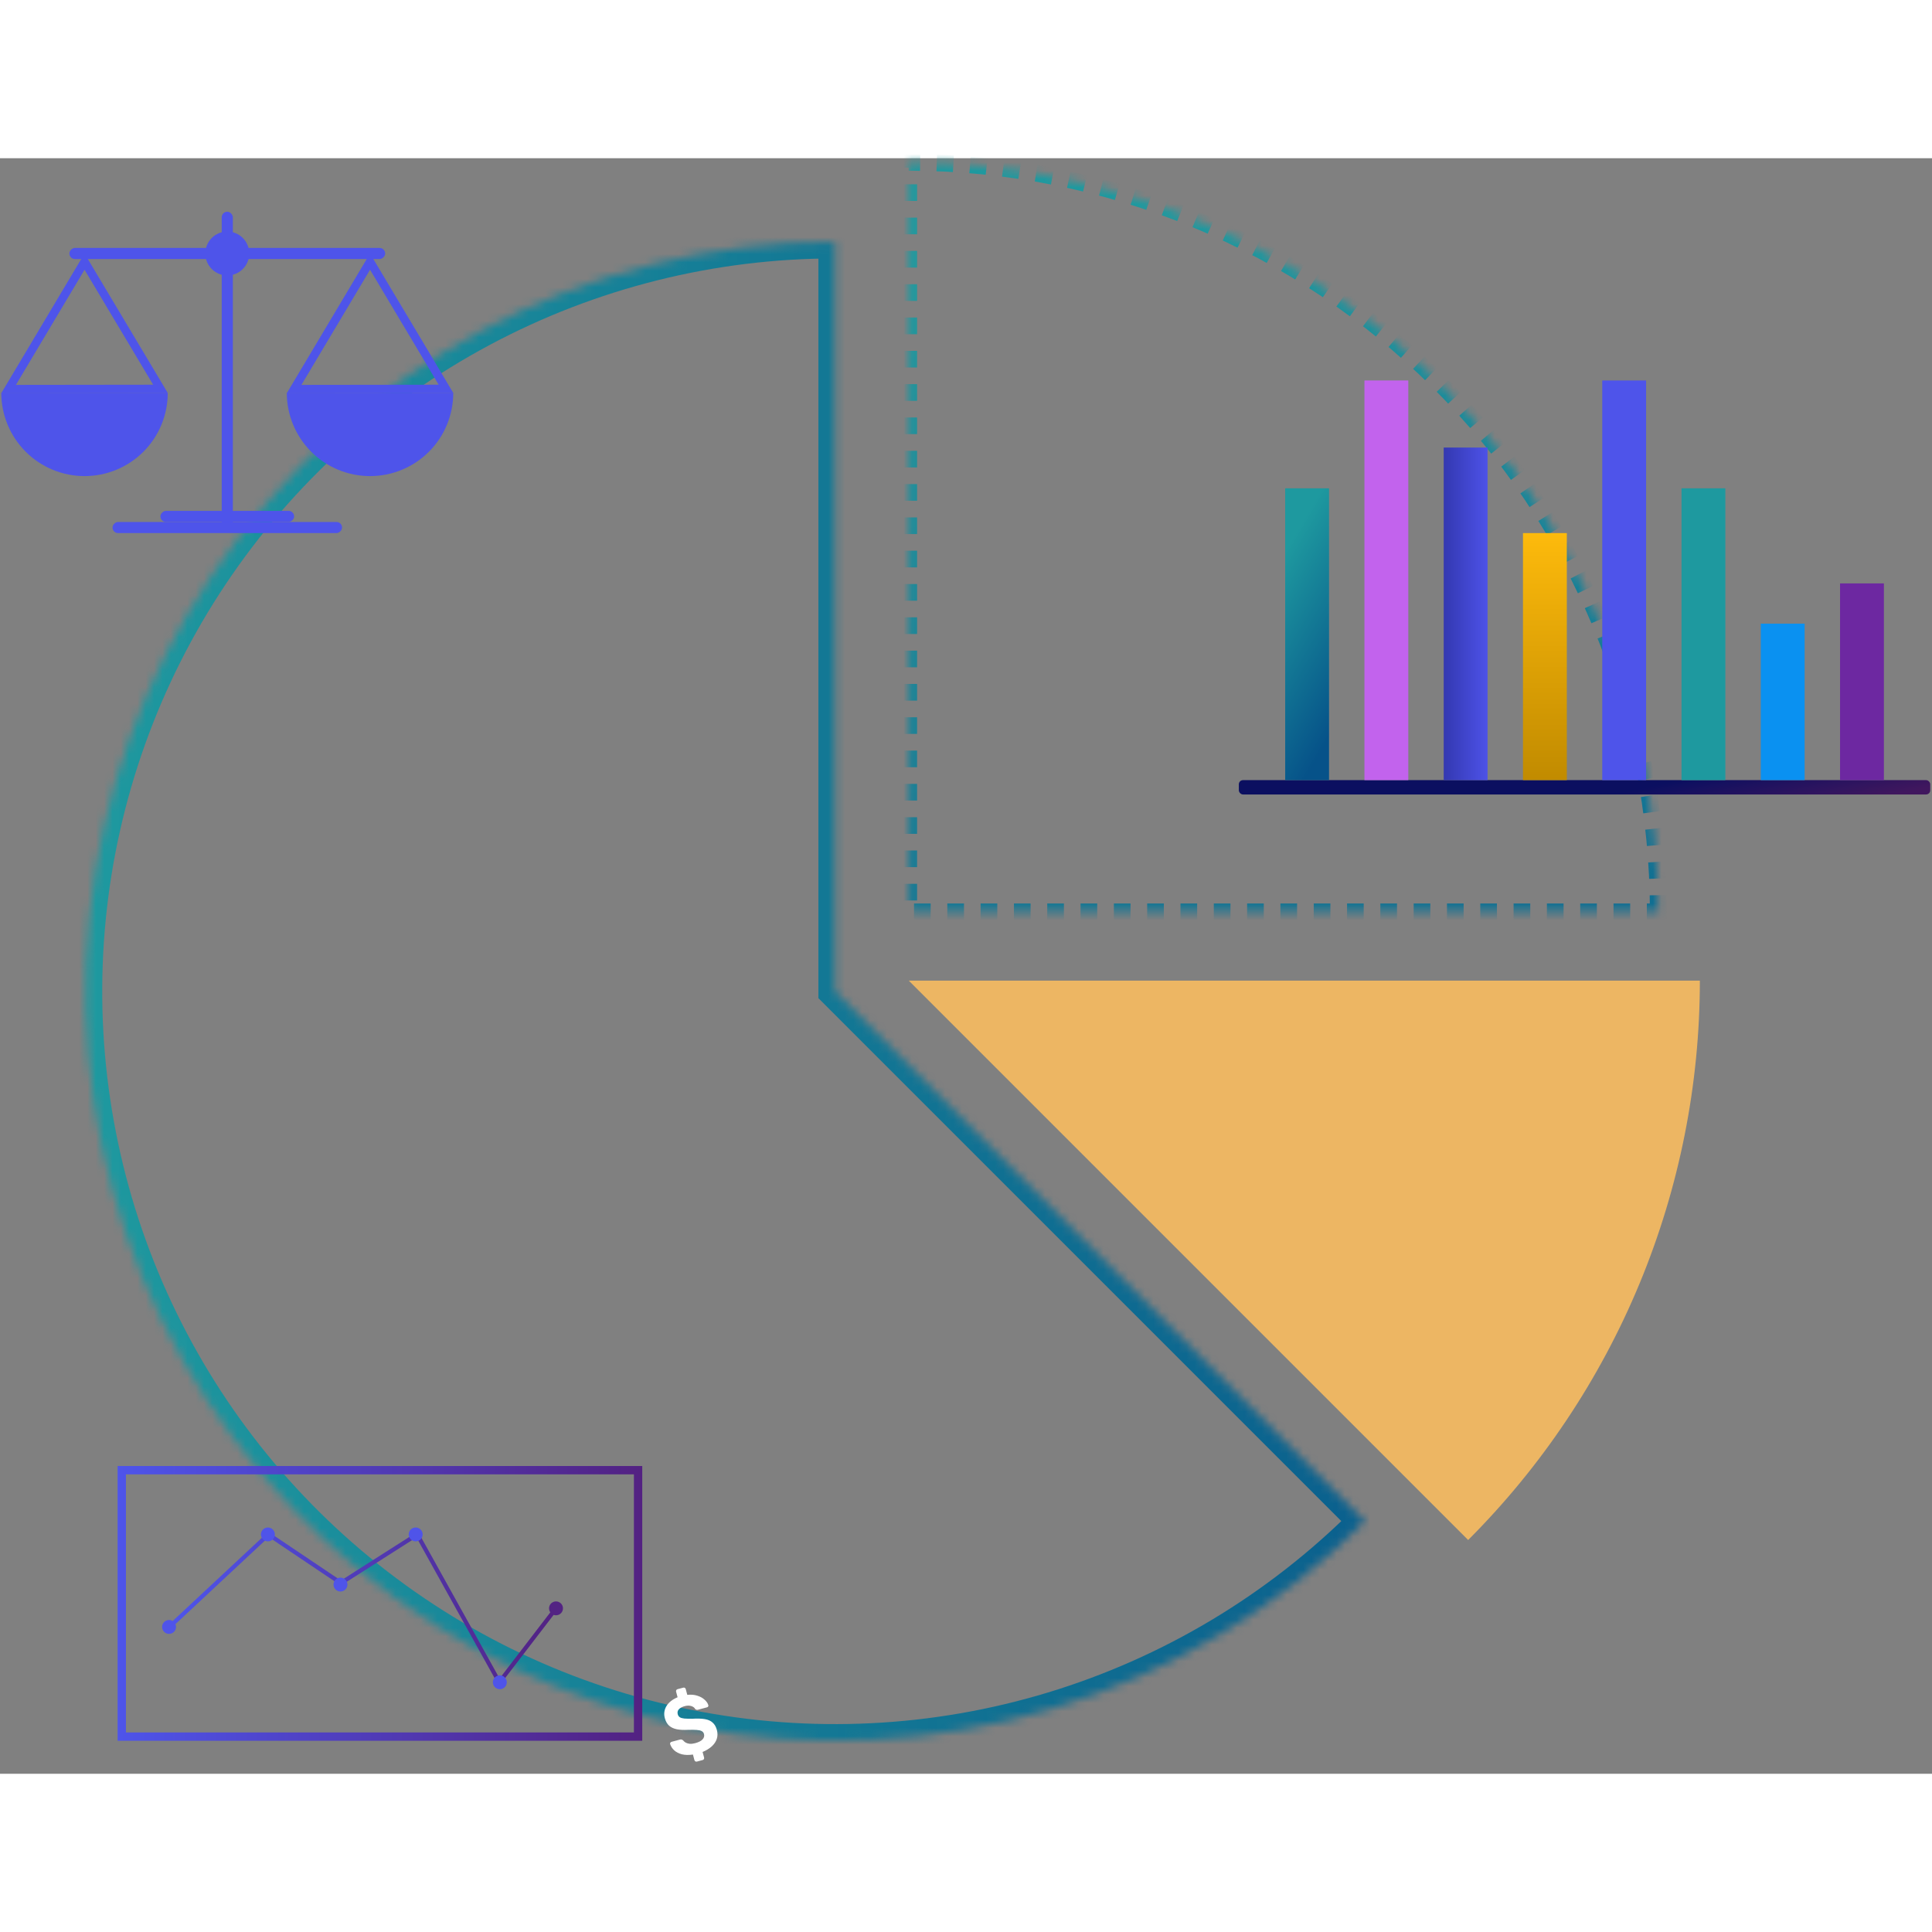 <svg width="300" height="300" viewBox="0 0 232 194" fill="none" xmlns="http://www.w3.org/2000/svg">
<rect x="0" y="0" width="232" height="194" fill="#808080" stroke="none"/>
<mask id="path-1-inside-1_102_1066" fill="white">
<path d="M199.124 90.498C199.124 78.679 196.796 66.976 192.273 56.057C187.75 45.138 181.12 35.216 172.763 26.859C164.406 18.501 154.484 11.872 143.565 7.349C132.646 2.826 120.942 0.498 109.124 0.498L109.124 90.498H199.124Z"/>
</mask>
<path d="M199.124 90.498C199.124 78.679 196.796 66.976 192.273 56.057C187.75 45.138 181.12 35.216 172.763 26.859C164.406 18.501 154.484 11.872 143.565 7.349C132.646 2.826 120.942 0.498 109.124 0.498L109.124 90.498H199.124Z" stroke="url(#paint0_linear_102_1066)" stroke-width="2" stroke-dasharray="2 2" mask="url(#path-1-inside-1_102_1066)"/>
<mask id="path-2-inside-2_102_1066" fill="white">
<path d="M163.915 163.675C153.45 174.141 140.565 181.864 126.401 186.16C112.238 190.456 97.234 191.194 82.718 188.306C68.201 185.419 54.621 178.996 43.181 169.606C31.739 160.217 22.791 148.151 17.127 134.477C11.463 120.803 9.259 105.943 10.709 91.214C12.16 76.484 17.221 62.34 25.444 50.034C33.666 37.728 44.797 27.639 57.85 20.663C70.903 13.685 85.475 10.035 100.276 10.035V100.035L163.915 163.675Z"/>
</mask>
<path d="M163.915 163.675C153.45 174.141 140.565 181.864 126.401 186.16C112.238 190.456 97.234 191.194 82.718 188.306C68.201 185.419 54.621 178.996 43.181 169.606C31.739 160.217 22.791 148.151 17.127 134.477C11.463 120.803 9.259 105.943 10.709 91.214C12.16 76.484 17.221 62.34 25.444 50.034C33.666 37.728 44.797 27.639 57.85 20.663C70.903 13.685 85.475 10.035 100.276 10.035V100.035L163.915 163.675Z" stroke="url(#paint1_linear_102_1066)" stroke-width="4" mask="url(#path-2-inside-2_102_1066)"/>
<path d="M204.124 98.754C204.124 111.229 201.666 123.583 196.892 135.109C192.118 146.635 185.12 157.107 176.299 165.929L109.124 98.754H204.124Z" fill="#EDB663"/>
<rect x="148.763" y="74.681" width="83.026" height="1.721" rx="0.5" fill="url(#paint2_linear_102_1066)"/>
<path d="M154.329 39.639H159.594V74.681H154.329V39.639Z" fill="url(#paint3_linear_102_1066)"/>
<path d="M163.847 26.687H169.112V74.68H163.847V26.687Z" fill="#C263ED"/>
<path d="M192.403 26.689H197.668V74.682H192.403V26.689Z" fill="#4E54EA"/>
<path d="M201.921 39.639H207.187V74.682H201.921V39.639Z" fill="#1E999F"/>
<path d="M211.44 55.89H216.705V74.68H211.44V55.89Z" fill="#0A91F1"/>
<path d="M220.958 51.057H226.224V74.683H220.958V51.057Z" fill="#6D28A1"/>
<path d="M173.366 34.744H178.631V74.681H173.366V34.744Z" fill="url(#paint4_linear_102_1066)"/>
<path d="M182.884 45.015H188.149V74.681H182.884V45.015Z" fill="url(#paint5_linear_102_1066)"/>
<rect x="14.623" y="157.544" width="62" height="31.992" stroke="url(#paint6_linear_102_1066)"/>
<path d="M20.855 175.887L32.245 165.258L40.934 171.098L50.093 165.258L59.956 183.011L66.767 174.134" stroke="url(#paint7_linear_102_1066)" stroke-width="0.5" stroke-linecap="round"/>
<ellipse cx="20.301" cy="176.367" rx="0.837" ry="0.833" fill="#4F54E9"/>
<ellipse cx="32.17" cy="165.258" rx="0.837" ry="0.833" fill="#4F54E9"/>
<ellipse cx="40.886" cy="171.279" rx="0.837" ry="0.833" fill="#4F54E9"/>
<ellipse cx="49.917" cy="165.258" rx="0.837" ry="0.833" fill="#4F54E9"/>
<ellipse cx="60.021" cy="183.011" rx="0.837" ry="0.833" fill="#4F54E9"/>
<ellipse cx="66.767" cy="174.135" rx="0.837" ry="0.833" fill="#532383"/>
<path d="M83.695 192.534C83.624 192.553 83.56 192.546 83.503 192.513C83.445 192.48 83.407 192.428 83.388 192.357L83.21 191.69C82.705 191.764 82.264 191.754 81.887 191.662C81.509 191.563 81.201 191.404 80.963 191.185C80.724 190.966 80.56 190.713 80.469 190.427C80.456 190.375 80.463 190.325 80.491 190.276C80.524 190.219 80.57 190.182 80.628 190.167L81.661 189.89C81.745 189.867 81.814 189.87 81.87 189.896C81.924 189.916 81.977 189.947 82.029 189.988C82.103 190.085 82.203 190.173 82.327 190.25C82.458 190.325 82.619 190.375 82.812 190.399C83.003 190.417 83.228 190.392 83.485 190.323C83.904 190.21 84.198 190.059 84.368 189.869C84.544 189.676 84.601 189.464 84.539 189.233C84.494 189.065 84.4 188.946 84.257 188.874C84.119 188.8 83.917 188.754 83.65 188.736C83.389 188.716 83.043 188.712 82.612 188.724C82.101 188.751 81.657 188.728 81.279 188.657C80.899 188.579 80.588 188.435 80.345 188.224C80.107 188.005 79.936 187.702 79.832 187.315C79.696 186.807 79.761 186.327 80.027 185.876C80.299 185.424 80.746 185.069 81.367 184.813L81.189 184.147C81.17 184.076 81.177 184.012 81.21 183.955C81.243 183.897 81.294 183.859 81.365 183.84L82.051 183.657C82.115 183.639 82.176 183.647 82.233 183.68C82.291 183.713 82.329 183.765 82.348 183.836L82.531 184.522C82.995 184.474 83.401 184.51 83.751 184.63C84.105 184.742 84.394 184.903 84.615 185.113C84.842 185.314 84.989 185.53 85.058 185.76C85.072 185.812 85.065 185.865 85.039 185.92C85.011 185.969 84.967 186.002 84.909 186.017L83.818 186.31C83.76 186.325 83.702 186.327 83.643 186.315C83.585 186.303 83.528 186.27 83.472 186.216C83.395 186.057 83.243 185.943 83.017 185.872C82.79 185.795 82.528 185.796 82.232 185.875C81.916 185.96 81.68 186.085 81.525 186.251C81.369 186.417 81.323 186.619 81.387 186.858C81.428 187.012 81.512 187.131 81.638 187.215C81.762 187.292 81.945 187.343 82.186 187.368C82.426 187.387 82.746 187.394 83.145 187.391C83.743 187.355 84.24 187.37 84.637 187.436C85.035 187.502 85.348 187.642 85.578 187.857C85.813 188.063 85.982 188.359 86.086 188.746C86.186 189.119 86.181 189.476 86.072 189.816C85.961 190.149 85.759 190.448 85.464 190.714C85.176 190.977 84.811 191.199 84.369 191.38L84.548 192.046C84.567 192.117 84.56 192.181 84.527 192.238C84.494 192.295 84.445 192.333 84.38 192.35L83.695 192.534Z" fill="white"/>
<path d="M34.439 28.172C34.439 30.824 35.493 33.367 37.368 35.242C39.243 37.118 41.787 38.171 44.439 38.171C47.091 38.171 49.635 37.118 51.51 35.242C53.385 33.367 54.428 30.824 54.428 28.172L44.439 28.172L34.439 28.172Z" fill="#4E54EA"/>
<path d="M35.316 27.72L44.436 12.416L53.555 27.696L35.316 27.72Z" stroke="#4E54EA"/>
<path d="M0.154 28.172C0.154 30.824 1.208 33.367 3.083 35.242C4.958 37.118 7.502 38.171 10.154 38.171C12.806 38.171 15.349 37.118 17.225 35.242C19.1 33.367 20.143 30.824 20.143 28.172L10.154 28.172L0.154 28.172Z" fill="#4E54EA"/>
<path d="M1.031 27.72L10.151 12.416L19.27 27.696L1.031 27.72Z" stroke="#4E54EA"/>
<rect x="26.625" y="6.427" width="1.335" height="37.92" rx="0.668" fill="#4E54EA"/>
<rect x="46.252" y="10.773" width="1.335" height="37.92" rx="0.668" transform="rotate(90 46.252 10.773)" fill="#4E54EA"/>
<rect x="41.074" y="43.68" width="1.335" height="27.562" rx="0.668" transform="rotate(90 41.074 43.68)" fill="#4E54EA"/>
<rect x="35.32" y="42.344" width="1.335" height="16.054" rx="0.668" transform="rotate(90 35.32 42.344)" fill="#4E54EA"/>
<circle cx="27.293" cy="11.44" r="2.636" fill="#4E54EA"/>
<defs>
<linearGradient id="paint0_linear_102_1066" x1="19.123" y1="38.953" x2="57.743" y2="190.671" gradientUnits="userSpaceOnUse">
<stop stop-color="#1E999F"/>
<stop offset="1" stop-color="#065289"/>
</linearGradient>
<linearGradient id="paint1_linear_102_1066" x1="10.276" y1="100.035" x2="201.901" y2="100.035" gradientUnits="userSpaceOnUse">
<stop stop-color="#1E999F"/>
<stop offset="1" stop-color="#065289"/>
</linearGradient>
<linearGradient id="paint2_linear_102_1066" x1="227.541" y1="76.368" x2="224.481" y2="61.509" gradientUnits="userSpaceOnUse">
<stop stop-color="#40175E"/>
<stop offset="0.451" stop-color="#0B0F60"/>
</linearGradient>
<linearGradient id="paint3_linear_102_1066" x1="154.329" y1="47.125" x2="168.096" y2="55.251" gradientUnits="userSpaceOnUse">
<stop stop-color="#1E999F"/>
<stop offset="1" stop-color="#065289"/>
</linearGradient>
<linearGradient id="paint4_linear_102_1066" x1="173.366" y1="54.713" x2="178.971" y2="54.713" gradientUnits="userSpaceOnUse">
<stop stop-color="#3338B1"/>
<stop offset="1" stop-color="#4F54EB"/>
</linearGradient>
<linearGradient id="paint5_linear_102_1066" x1="185.517" y1="45.015" x2="185.517" y2="74.681" gradientUnits="userSpaceOnUse">
<stop stop-color="#FDBA0C"/>
<stop offset="1" stop-color="#C18B00"/>
</linearGradient>
<linearGradient id="paint6_linear_102_1066" x1="14.123" y1="173.54" x2="81.192" y2="173.54" gradientUnits="userSpaceOnUse">
<stop stop-color="#4E54EA"/>
<stop offset="1" stop-color="#531E7B"/>
</linearGradient>
<linearGradient id="paint7_linear_102_1066" x1="20.855" y1="174.135" x2="69.732" y2="174.135" gradientUnits="userSpaceOnUse">
<stop stop-color="#4E54EA"/>
<stop offset="1" stop-color="#531E7B"/>
</linearGradient>
</defs>
</svg>
